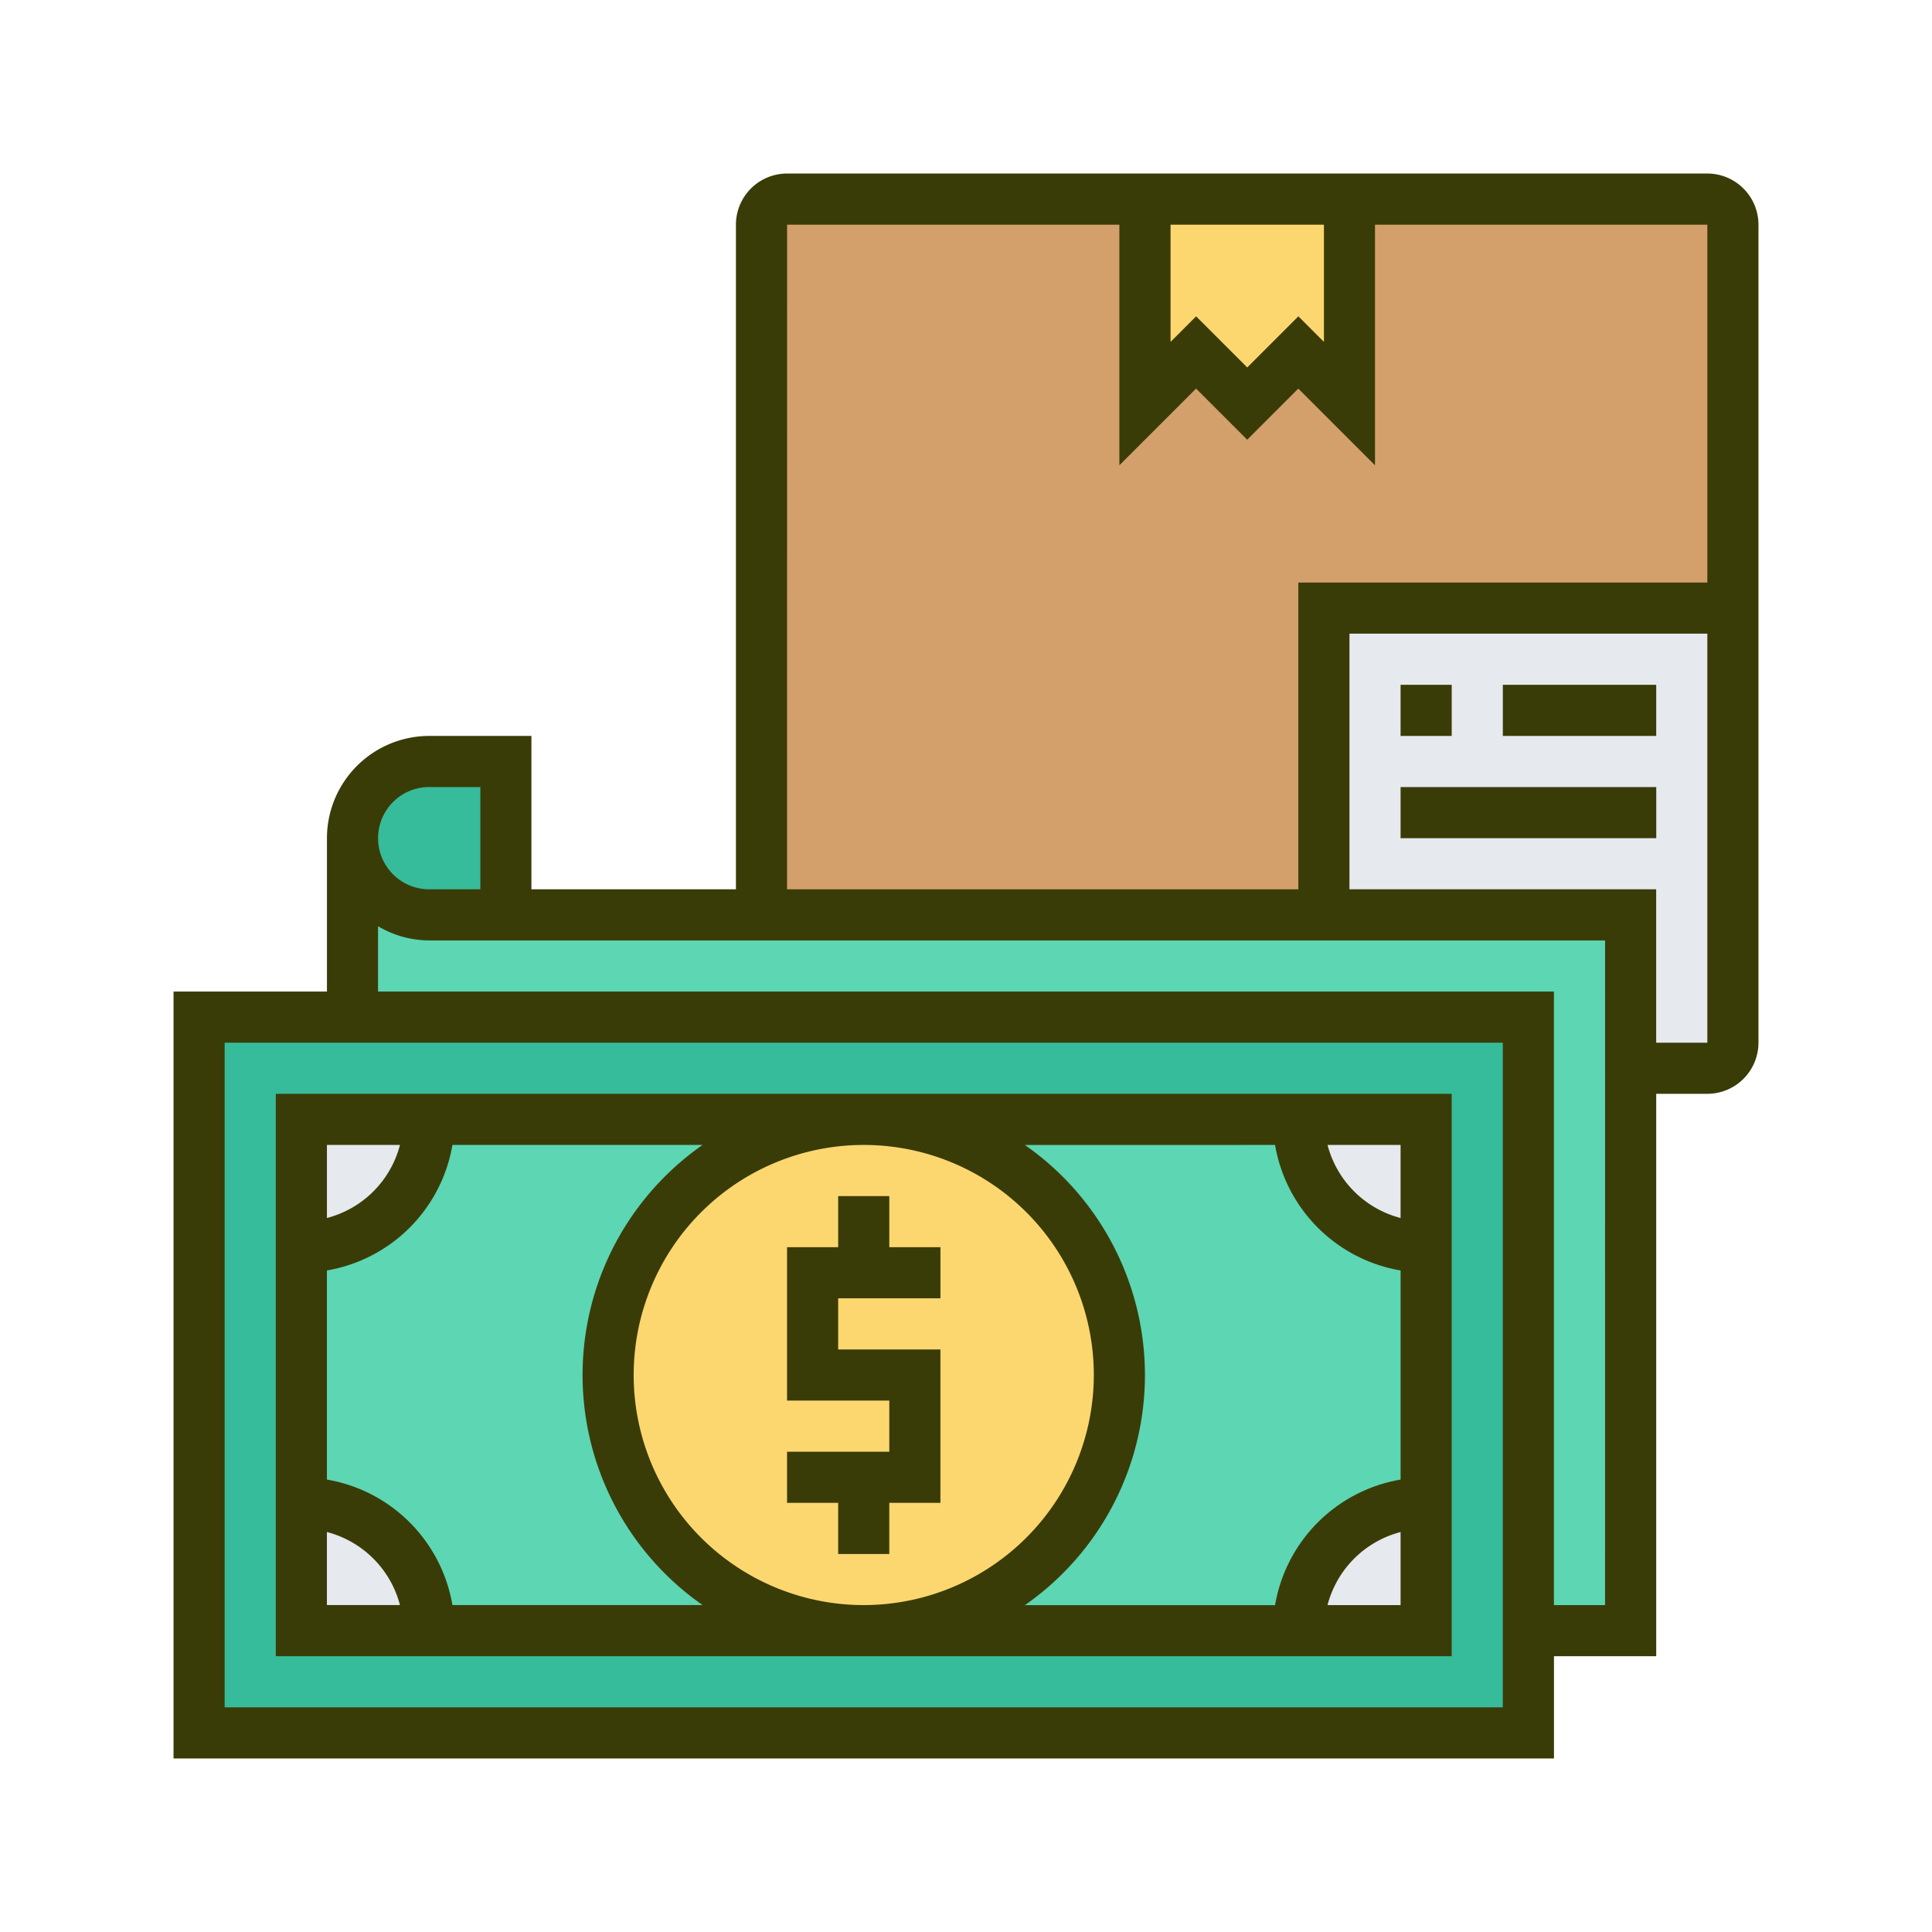 <svg xmlns="http://www.w3.org/2000/svg" width="167" height="167" viewBox="0 0 167 167">
  <g id="Grupo_68919" data-name="Grupo 68919" transform="translate(-249 -3467)">
    <g id="Grupo_68918" data-name="Grupo 68918" transform="translate(41 -19)">
      <g id="expenses" transform="translate(223 3501)">
        <path id="Trazado_115826" data-name="Trazado 115826" d="M105.758,2H26.21A2.216,2.216,0,0,0,24,4.21V63.871H72.613V37.355h35.355V4.21A2.216,2.216,0,0,0,105.758,2Z" transform="translate(26.823 0.21)" fill="#d3a06c"/>
        <path id="Trazado_115827" data-name="Trazado 115827" d="M56.677,2V19.677l-4.419-4.419-4.419,4.419-4.419-4.419L39,19.677V2Z" transform="translate(44.968 0.21)" fill="#fcd770"/>
        <path id="Trazado_115828" data-name="Trazado 115828" d="M46,44.516V18H81.355V55.565a2.216,2.216,0,0,1-2.21,2.21H72.516V44.516Z" transform="translate(53.436 19.565)" fill="#e6e9ed"/>
        <path id="Trazado_115829" data-name="Trazado 115829" d="M21.258,24V37.258H14.629a6.629,6.629,0,0,1,0-13.258Z" transform="translate(7.468 26.823)" fill="#37bc9b"/>
        <path id="Trazado_115830" data-name="Trazado 115830" d="M14.629,33.629H118.484V95.5h-8.839V42.468H8V27A6.62,6.62,0,0,0,14.629,33.629Z" transform="translate(7.468 30.452)" fill="#5cd6b3"/>
        <path id="Trazado_115831" data-name="Trazado 115831" d="M116.9,87.032v8.839H2V34H116.9Z" transform="translate(0.21 38.919)" fill="#37bc9b"/>
        <path id="Trazado_115832" data-name="Trazado 115832" d="M17.048,38H54.613a22.1,22.1,0,1,0,0,44.194H17.048A11.052,11.052,0,0,0,6,71.145v-22.1A11.052,11.052,0,0,0,17.048,38Z" transform="translate(5.048 43.758)" fill="#5cd6b3"/>
        <path id="Trazado_115833" data-name="Trazado 115833" d="M76.613,49.048v22.1A11.052,11.052,0,0,0,65.565,82.194H28A22.1,22.1,0,1,0,28,38H65.565A11.052,11.052,0,0,0,76.613,49.048Z" transform="translate(31.661 43.758)" fill="#5cd6b3"/>
        <g id="Grupo_68882" data-name="Grupo 68882" transform="translate(11.048 81.758)">
          <path id="Trazado_115834" data-name="Trazado 115834" d="M17.048,64.048H6V53A11.052,11.052,0,0,1,17.048,64.048Z" transform="translate(-6 -19.855)" fill="#e6e9ed"/>
          <path id="Trazado_115835" data-name="Trazado 115835" d="M6,38H17.048A11.052,11.052,0,0,1,6,49.048Z" transform="translate(-6 -38)" fill="#e6e9ed"/>
          <path id="Trazado_115836" data-name="Trazado 115836" d="M56.048,53V64.048H45A11.052,11.052,0,0,1,56.048,53Z" transform="translate(41.177 -19.855)" fill="#e6e9ed"/>
          <path id="Trazado_115837" data-name="Trazado 115837" d="M56.048,38V49.048A11.052,11.052,0,0,1,45,38Z" transform="translate(41.177 -38)" fill="#e6e9ed"/>
        </g>
        <circle id="Elipse_7955" data-name="Elipse 7955" cx="22.103" cy="22.103" r="22.103" transform="translate(37.835 81.624)" fill="#fcd770"/>
        <path id="Trazado_115838" data-name="Trazado 115838" d="M33.839,41H29.419v4.419H25V58.677h8.839V63.1H25v4.419h4.419v4.419h4.419V67.516h4.419V54.258H29.419V49.839h8.839V45.419H33.839Z" transform="translate(28.032 47.387)" fill="#3a3c07"/>
        <path id="Trazado_115839" data-name="Trazado 115839" d="M106.645,85.613V37H5V85.613ZM95.911,81.194a8.823,8.823,0,0,1,6.315-6.315v6.315Zm6.315-33.459a8.823,8.823,0,0,1-6.315-6.315h6.315Zm-10.85-6.315a13.274,13.274,0,0,0,10.85,10.85V70.346A13.274,13.274,0,0,0,91.376,81.2H69.752a24.249,24.249,0,0,0,0-39.776ZM55.823,81.194A19.887,19.887,0,1,1,75.71,61.306,19.909,19.909,0,0,1,55.823,81.194ZM15.735,41.419a8.82,8.82,0,0,1-6.315,6.315V41.419ZM9.419,74.878a8.82,8.82,0,0,1,6.315,6.315H9.419Zm10.85,6.315A13.274,13.274,0,0,0,9.419,70.344V52.269a13.274,13.274,0,0,0,10.85-10.85H41.893a24.247,24.247,0,0,0,0,39.774Z" transform="translate(3.839 42.548)" fill="#3a3c07"/>
        <path id="Trazado_115840" data-name="Trazado 115840" d="M133.581,1H54.032a4.424,4.424,0,0,0-4.419,4.419V62.871H31.935V49.613H23.1a8.848,8.848,0,0,0-8.839,8.839V71.71H1V138H120.323v-8.839h8.839V80.548h4.419A4.424,4.424,0,0,0,138,76.129V5.419A4.424,4.424,0,0,0,133.581,1Zm-46.4,4.419h13.258V15.553l-2.21-2.21-4.419,4.419-4.419-4.419-2.21,2.21Zm-33.145,0H82.758v20.8l6.629-6.629,4.419,4.419,4.419-4.419,6.629,6.629V5.419h28.726V36.355H98.226V62.871H54.032ZM23.1,54.032h4.419v8.839H23.1a4.419,4.419,0,1,1,0-8.839ZM115.9,133.581H5.419V76.129H115.9Zm8.839-8.839h-4.419V71.71H18.677V66.062A8.748,8.748,0,0,0,23.1,67.29H124.742Zm4.419-48.613V62.871H102.645v-22.1h30.935V76.129Z" transform="translate(-1 -1)" fill="#3a3c07"/>
        <path id="Trazado_115841" data-name="Trazado 115841" d="M49,25H71.1v4.419H49Z" transform="translate(57.065 28.032)" fill="#3a3c07"/>
        <path id="Trazado_115842" data-name="Trazado 115842" d="M49,21h4.419v4.419H49Z" transform="translate(57.065 23.194)" fill="#3a3c07"/>
        <path id="Trazado_115843" data-name="Trazado 115843" d="M53,21H66.258v4.419H53Z" transform="translate(61.903 23.194)" fill="#3a3c07"/>
      </g>
    </g>
    <rect id="Rectángulo_6159" data-name="Rectángulo 6159" width="167" height="167" transform="translate(249 3467)" fill="none"/>
  </g>
</svg>
